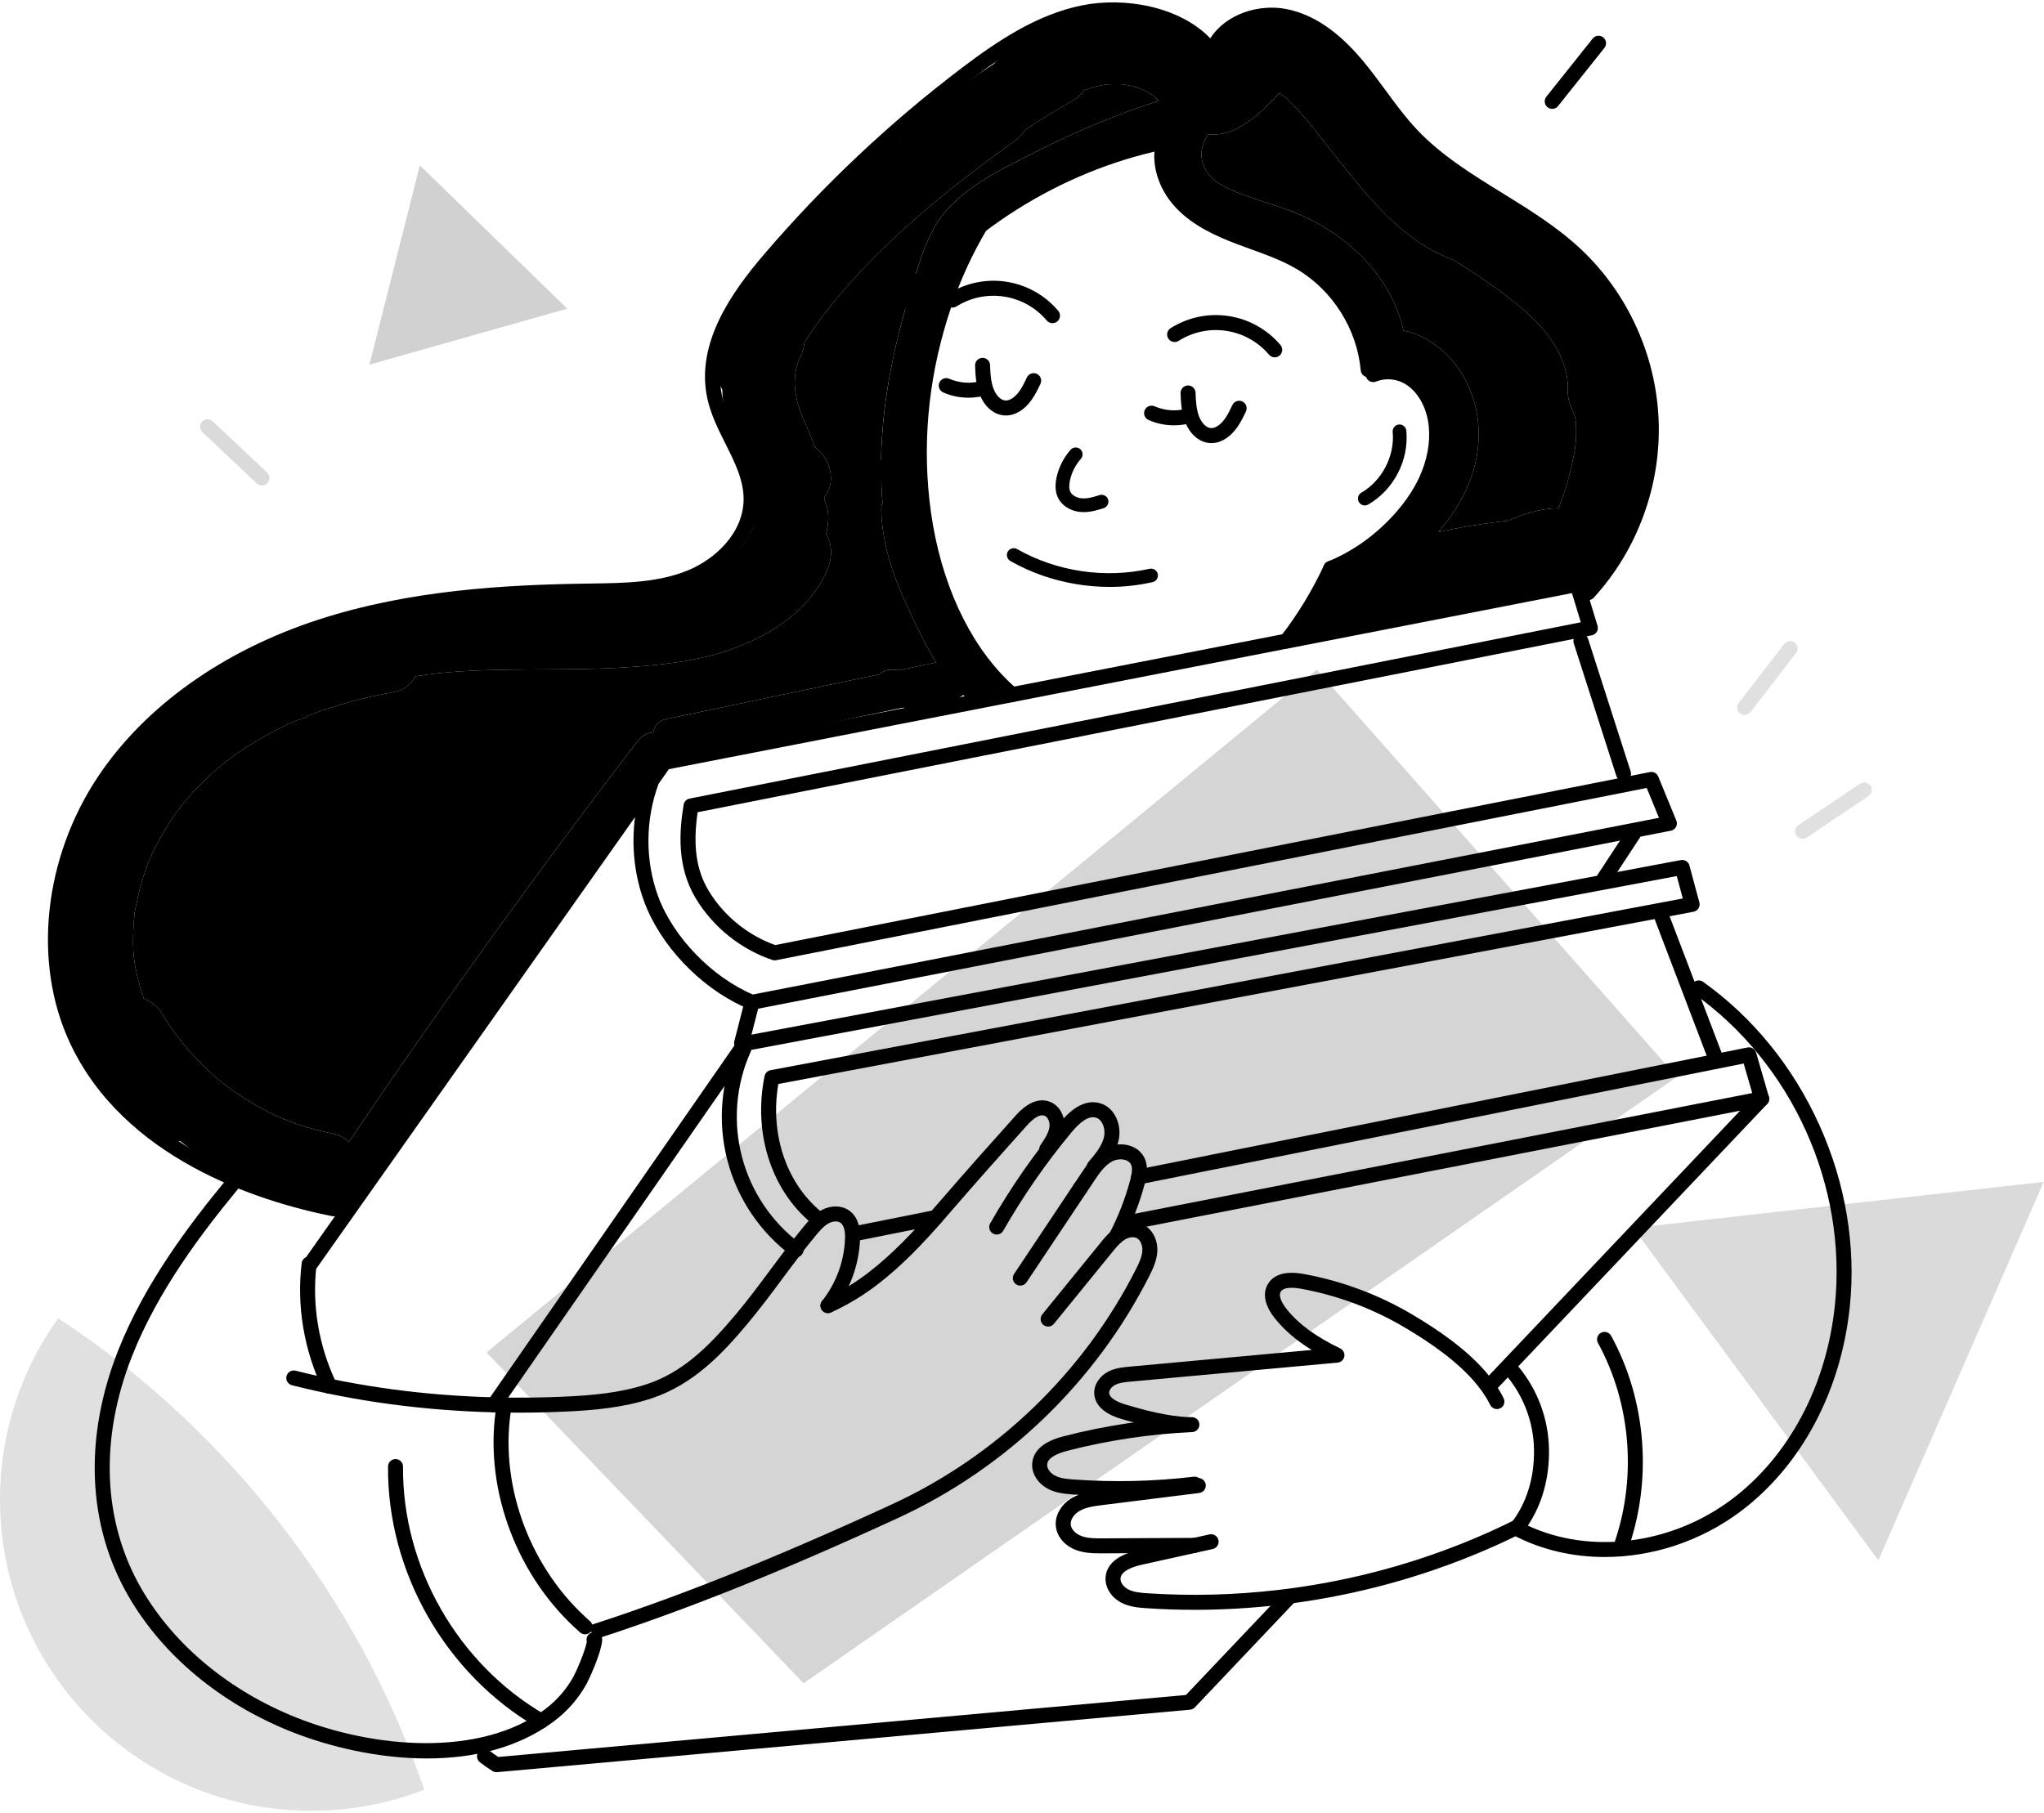 <svg width="452" height="401" viewBox="0 0 452 401" fill="none" xmlns="http://www.w3.org/2000/svg">
<path d="M451.935 261.42L361.156 271.606L415.367 345.13L451.935 261.42Z" fill="#DADADA"/>
<path d="M125.437 68.27L92.843 36.581L81.697 80.653L125.437 68.27Z" fill="#D1D1D1"/>
<path d="M177.7 372.316L107.59 299.143L291.202 148.125L370.823 238.195L177.7 372.316Z" fill="#D5D5D5"/>
<path d="M93.821 395.859C85.861 398.954 77.393 400.537 68.852 400.527C30.831 400.527 9.87263e-05 369.7 9.87263e-05 331.669C-0.024 317.289 4.476 303.265 12.865 291.584C50.337 316.118 79.331 353.475 93.821 395.859Z" fill="#E0E0E0"/>
<path d="M270.768 156.576C270.382 156.576 270.008 156.442 269.711 156.197C269.413 155.952 269.21 155.611 269.136 155.233C269.062 154.854 269.123 154.462 269.307 154.123C269.491 153.784 269.787 153.52 270.144 153.376C270.502 153.231 270.898 153.216 271.266 153.332C271.634 153.448 271.95 153.689 272.159 154.012C272.369 154.336 272.46 154.722 272.415 155.105C272.371 155.488 272.195 155.844 271.917 156.111V156.117C271.608 156.413 271.196 156.578 270.768 156.576Z" fill="black"/>
<path d="M237.975 163.061H237.97C237.53 163.06 237.109 162.885 236.799 162.574C236.488 162.262 236.314 161.841 236.314 161.401C236.315 160.962 236.49 160.54 236.801 160.23C237.112 159.919 237.533 159.745 237.973 159.745C238.412 159.745 238.834 159.919 239.145 160.23C239.456 160.54 239.63 160.962 239.631 161.401C239.631 161.841 239.457 162.262 239.147 162.574C238.836 162.885 238.415 163.06 237.975 163.061Z" fill="black"/>
<path d="M284.483 143.454C284.172 143.454 283.867 143.367 283.604 143.202C283.34 143.037 283.128 142.801 282.993 142.521C282.857 142.241 282.802 141.929 282.836 141.62C282.869 141.311 282.989 141.017 283.181 140.773C286.847 136.11 290.079 130.809 292.79 125.018C292.882 124.821 293.012 124.644 293.173 124.497C293.333 124.351 293.521 124.237 293.726 124.163C293.931 124.089 294.148 124.055 294.365 124.065C294.583 124.075 294.796 124.128 294.993 124.22C295.19 124.312 295.367 124.442 295.514 124.603C295.661 124.764 295.775 124.952 295.849 125.156C295.923 125.361 295.956 125.578 295.946 125.796C295.936 126.013 295.884 126.226 295.792 126.423C292.975 132.439 289.608 137.96 285.787 142.821C285.632 143.019 285.434 143.179 285.208 143.288C284.982 143.398 284.734 143.455 284.483 143.454Z" fill="black"/>
<path d="M223.799 155.293C223.403 155.293 223.02 155.152 222.72 154.894C221.407 153.763 220.16 152.56 218.982 151.289C209.958 141.574 204.007 127.217 202.225 110.862C200.621 96.087 202.323 81.206 207.287 66.632C209.373 60.499 212.09 54.598 215.394 49.026C215.619 48.648 215.986 48.376 216.412 48.269C216.839 48.161 217.291 48.228 217.668 48.453C218.045 48.679 218.318 49.046 218.425 49.472C218.532 49.899 218.466 50.35 218.24 50.728C215.053 56.101 212.432 61.79 210.419 67.705C205.615 81.813 203.965 96.215 205.515 110.505C207.217 126.153 212.864 139.836 221.404 149.033C222.497 150.212 223.655 151.329 224.873 152.379C225.13 152.599 225.313 152.893 225.398 153.221C225.483 153.549 225.465 153.895 225.347 154.212C225.23 154.53 225.017 154.804 224.739 154.997C224.461 155.19 224.131 155.294 223.792 155.293H223.799Z" fill="black"/>
<path d="M294.291 127.379C293.906 127.38 293.533 127.247 293.236 127.002C292.938 126.758 292.735 126.417 292.662 126.039C292.588 125.662 292.648 125.27 292.832 124.932C293.015 124.593 293.311 124.329 293.668 124.185C299.057 122.001 304.104 118.415 308.265 113.815C311.062 110.723 313.137 107.498 314.43 104.232C315.92 100.465 316.399 96.498 315.777 93.062C315.11 89.363 313.151 86.28 310.538 84.815C309.59 84.287 308.537 83.976 307.455 83.905C306.372 83.834 305.287 84.004 304.279 84.403C303.87 84.566 303.414 84.56 303.01 84.386C302.606 84.213 302.288 83.886 302.125 83.478C301.962 83.069 301.968 82.613 302.142 82.209C302.315 81.805 302.642 81.487 303.051 81.324C304.519 80.743 306.099 80.496 307.675 80.6C309.25 80.704 310.784 81.157 312.163 81.925C315.626 83.867 318.198 87.811 319.039 92.472C319.77 96.507 319.226 101.118 317.511 105.452C316.072 109.084 313.787 112.651 310.722 116.039C306.23 121.006 300.763 124.891 294.913 127.258C294.715 127.338 294.504 127.379 294.291 127.379Z" fill="black"/>
<path d="M238.544 112.638C238.709 112.665 238.877 112.684 239.047 112.696C240.804 112.831 242.469 112.339 243.893 111.864C244.015 111.827 244.13 111.765 244.228 111.683C244.327 111.6 244.408 111.499 244.467 111.385C244.526 111.271 244.562 111.146 244.572 111.018C244.582 110.89 244.566 110.761 244.525 110.639C244.485 110.517 244.42 110.405 244.336 110.308C244.251 110.211 244.148 110.133 244.032 110.076C243.917 110.02 243.791 109.988 243.663 109.981C243.535 109.974 243.406 109.993 243.285 110.036C242.037 110.449 240.593 110.882 239.2 110.775C237.874 110.681 236.703 110.005 236.219 109.072C235.848 108.351 235.797 107.354 236.068 106.122C236.474 104.272 237.345 102.556 238.599 101.137C238.683 101.042 238.747 100.932 238.788 100.812C238.829 100.692 238.846 100.565 238.839 100.439C238.831 100.313 238.798 100.189 238.743 100.076C238.687 99.962 238.609 99.86 238.515 99.777C238.42 99.693 238.309 99.629 238.19 99.588C238.07 99.546 237.943 99.529 237.817 99.537C237.691 99.545 237.567 99.578 237.453 99.633C237.34 99.689 237.238 99.766 237.154 99.861C235.683 101.526 234.661 103.538 234.185 105.708C233.816 107.397 233.923 108.827 234.504 109.958C235.224 111.359 236.748 112.361 238.544 112.638Z" fill="black"/>
<path d="M245.035 110.473C244.908 110.092 244.635 109.776 244.275 109.596C243.916 109.416 243.5 109.385 243.118 109.512C241.924 109.91 240.537 110.324 239.24 110.224C238.117 110.141 237.102 109.579 236.715 108.816C236.4 108.213 236.366 107.34 236.61 106.23C236.996 104.473 237.825 102.843 239.019 101.495C239.216 101.271 239.343 100.992 239.383 100.696C239.423 100.399 239.374 100.097 239.243 99.828C239.112 99.559 238.904 99.335 238.646 99.183C238.388 99.032 238.091 98.96 237.792 98.977C237.591 98.987 237.395 99.038 237.214 99.126C237.034 99.214 236.873 99.338 236.742 99.49C235.208 101.224 234.143 103.322 233.648 105.583C233.251 107.399 233.372 108.954 234.013 110.203C234.43 110.999 235.044 111.675 235.798 112.164C236.601 112.696 237.512 113.045 238.466 113.185C238.649 113.214 238.825 113.235 239.013 113.247C239.229 113.263 239.444 113.274 239.654 113.274C241.267 113.274 242.77 112.82 244.074 112.39C244.263 112.328 244.438 112.229 244.589 112.098C244.74 111.968 244.864 111.809 244.953 111.631C245.042 111.453 245.096 111.259 245.11 111.06C245.124 110.861 245.098 110.662 245.035 110.473ZM243.962 111.136C243.939 111.184 243.906 111.228 243.865 111.263C243.825 111.298 243.777 111.324 243.725 111.34C242.355 111.794 240.747 112.274 239.096 112.147C238.941 112.136 238.786 112.114 238.632 112.092C236.996 111.837 235.638 110.943 235 109.7C234.481 108.678 234.393 107.379 234.73 105.822C235.184 103.742 236.163 101.814 237.574 100.22C237.61 100.179 237.654 100.145 237.704 100.121C237.753 100.097 237.807 100.084 237.862 100.081C237.915 100.077 237.969 100.084 238.019 100.101C238.069 100.118 238.116 100.145 238.155 100.181C238.237 100.254 238.287 100.357 238.294 100.466C238.301 100.576 238.265 100.684 238.194 100.767C236.876 102.255 235.961 104.056 235.535 105.998C235.237 107.36 235.308 108.484 235.735 109.324C236.303 110.434 237.652 111.219 239.165 111.324C240.658 111.438 242.17 110.993 243.478 110.561C243.527 110.543 243.58 110.536 243.632 110.54C243.685 110.544 243.736 110.559 243.782 110.584C243.832 110.606 243.876 110.639 243.913 110.68C243.949 110.721 243.976 110.769 243.992 110.821C244.023 110.926 244.01 111.039 243.958 111.136H243.962Z" fill="black"/>
<path d="M238.556 128.738C243.938 129.578 249.429 129.406 254.747 128.228C254.997 128.172 255.214 128.02 255.351 127.804C255.488 127.588 255.533 127.327 255.477 127.077C255.421 126.828 255.269 126.611 255.053 126.474C254.837 126.337 254.576 126.292 254.326 126.347C244.355 128.586 233.534 126.975 224.646 121.929C224.536 121.867 224.415 121.826 224.289 121.811C224.164 121.795 224.036 121.805 223.914 121.838C223.792 121.872 223.678 121.929 223.578 122.007C223.479 122.085 223.395 122.182 223.333 122.292C223.27 122.402 223.23 122.523 223.214 122.649C223.199 122.774 223.208 122.902 223.242 123.024C223.275 123.146 223.333 123.26 223.411 123.36C223.488 123.459 223.585 123.543 223.695 123.605C228.298 126.201 233.333 127.94 238.556 128.738Z" fill="black"/>
<path d="M256.018 126.958C255.974 126.763 255.893 126.579 255.778 126.416C255.663 126.252 255.517 126.113 255.348 126.007C255.18 125.9 254.991 125.828 254.795 125.794C254.598 125.76 254.396 125.765 254.202 125.81C244.357 128.019 233.683 126.428 224.92 121.45C224.747 121.35 224.555 121.285 224.357 121.261C224.158 121.236 223.957 121.252 223.765 121.307C223.573 121.358 223.393 121.447 223.237 121.57C223.081 121.692 222.952 121.846 222.857 122.02C222.758 122.193 222.695 122.383 222.67 122.581C222.645 122.778 222.66 122.979 222.712 123.17C222.765 123.362 222.855 123.542 222.977 123.699C223.099 123.856 223.251 123.987 223.424 124.086C225.733 125.396 228.158 126.491 230.667 127.356C235.397 128.978 240.362 129.81 245.362 129.819C248.56 129.82 251.749 129.466 254.869 128.764C255.261 128.676 255.602 128.437 255.817 128.098C256.033 127.759 256.105 127.349 256.018 126.957V126.958ZM245.375 128.709C243.122 128.709 240.873 128.535 238.646 128.191C233.486 127.41 228.512 125.692 223.97 123.123C223.922 123.097 223.88 123.061 223.846 123.018C223.812 122.975 223.787 122.925 223.772 122.872C223.758 122.819 223.754 122.764 223.762 122.71C223.769 122.655 223.788 122.603 223.816 122.556C223.841 122.509 223.875 122.468 223.917 122.436C223.959 122.403 224.007 122.38 224.059 122.367C224.095 122.356 224.134 122.35 224.172 122.35C224.244 122.349 224.316 122.368 224.377 122.406C233.382 127.513 244.353 129.151 254.447 126.881C254.501 126.869 254.556 126.868 254.61 126.877C254.664 126.887 254.716 126.907 254.762 126.937C254.808 126.965 254.847 127.002 254.879 127.046C254.91 127.089 254.932 127.139 254.944 127.191C254.966 127.297 254.946 127.407 254.89 127.5C254.861 127.546 254.823 127.586 254.778 127.617C254.734 127.649 254.683 127.671 254.63 127.682C251.592 128.366 248.489 128.711 245.375 128.709Z" fill="black"/>
<path d="M301.656 111.228C301.876 111.265 302.102 111.225 302.296 111.114C307.753 107.959 311.027 101.623 310.442 95.345C310.43 95.219 310.394 95.097 310.334 94.985C310.275 94.873 310.195 94.774 310.097 94.693C310 94.612 309.888 94.551 309.767 94.514C309.646 94.477 309.519 94.463 309.393 94.475C309.267 94.487 309.144 94.523 309.032 94.583C308.92 94.642 308.821 94.722 308.74 94.82C308.66 94.917 308.599 95.029 308.561 95.15C308.524 95.271 308.511 95.398 308.523 95.525C309.031 100.979 306.073 106.704 301.332 109.445C301.16 109.544 301.022 109.694 300.939 109.874C300.855 110.055 300.83 110.256 300.865 110.452C300.901 110.647 300.996 110.827 301.137 110.966C301.279 111.105 301.46 111.198 301.656 111.23V111.228Z" fill="black"/>
<path d="M310.991 95.292C310.976 95.091 310.922 94.895 310.83 94.716C310.739 94.537 310.612 94.377 310.458 94.247C310.305 94.118 310.127 94.019 309.934 93.959C309.742 93.899 309.54 93.877 309.34 93.896C309.139 93.915 308.945 93.973 308.767 94.068C308.589 94.163 308.432 94.292 308.305 94.448C308.178 94.604 308.084 94.784 308.027 94.978C307.97 95.171 307.952 95.373 307.975 95.573C308.462 100.822 305.616 106.33 301.052 108.966C300.781 109.122 300.564 109.358 300.433 109.642C300.302 109.925 300.261 110.243 300.318 110.551C300.374 110.858 300.524 111.141 300.748 111.36C300.971 111.578 301.257 111.723 301.566 111.772C301.648 111.788 301.731 111.796 301.814 111.795C302.08 111.794 302.341 111.723 302.571 111.591C308.213 108.33 311.6 101.777 310.991 95.292ZM301.75 110.683C301.665 110.67 301.587 110.632 301.525 110.573C301.464 110.514 301.422 110.437 301.406 110.353C301.39 110.269 301.401 110.182 301.437 110.105C301.472 110.027 301.531 109.963 301.605 109.92C306.533 107.076 309.6 101.131 309.074 95.469C309.065 95.361 309.098 95.253 309.168 95.169C309.237 95.086 309.336 95.033 309.444 95.022C309.553 95.016 309.659 95.052 309.742 95.121C309.825 95.191 309.878 95.289 309.892 95.396C310.459 101.457 307.296 107.583 302.02 110.633C301.938 110.681 301.843 110.699 301.75 110.683Z" fill="black"/>
<path d="M281.889 79.035C281.648 79.035 281.41 78.983 281.192 78.882C280.973 78.781 280.78 78.633 280.624 78.449C278.22 75.616 274.874 73.747 271.201 73.185C267.528 72.623 263.776 73.407 260.634 75.391C260.45 75.508 260.245 75.587 260.031 75.624C259.816 75.661 259.597 75.655 259.384 75.607C259.172 75.559 258.971 75.47 258.793 75.344C258.616 75.219 258.464 75.06 258.348 74.876C258.232 74.692 258.153 74.487 258.116 74.272C258.079 74.058 258.085 73.838 258.132 73.626C258.18 73.413 258.27 73.213 258.395 73.035C258.521 72.857 258.68 72.706 258.864 72.589C262.68 70.178 267.239 69.226 271.702 69.908C276.165 70.591 280.231 72.862 283.152 76.304C283.356 76.545 283.488 76.84 283.53 77.153C283.573 77.467 283.525 77.786 283.392 78.073C283.259 78.36 283.047 78.603 282.781 78.773C282.515 78.944 282.205 79.034 281.889 79.035Z" fill="black"/>
<path d="M232.744 71.483C232.503 71.483 232.264 71.43 232.045 71.329C231.826 71.227 231.632 71.079 231.477 70.895C229.081 68.055 225.739 66.176 222.068 65.604C218.397 65.031 214.642 65.805 211.496 67.782C211.311 67.897 211.105 67.975 210.89 68.011C210.676 68.047 210.456 68.04 210.243 67.992C209.815 67.893 209.443 67.627 209.209 67.254C208.976 66.881 208.901 66.431 208.999 66.002C209.098 65.573 209.363 65.201 209.737 64.968C213.559 62.566 218.121 61.627 222.582 62.322C227.043 63.017 231.102 65.3 234.013 68.751C234.216 68.992 234.346 69.286 234.388 69.599C234.429 69.912 234.381 70.23 234.248 70.516C234.115 70.802 233.903 71.044 233.638 71.214C233.372 71.384 233.063 71.474 232.748 71.475L232.744 71.483Z" fill="black"/>
<path d="M222.454 91.9C222.139 91.9 221.825 91.872 221.515 91.815C219.389 91.424 217.543 89.659 216.583 87.103C215.822 85.082 215.693 82.91 215.626 80.861C215.619 80.643 215.655 80.427 215.731 80.223C215.808 80.019 215.924 79.832 216.073 79.674C216.222 79.515 216.4 79.387 216.599 79.297C216.797 79.207 217.011 79.157 217.228 79.15C217.446 79.143 217.663 79.179 217.866 79.256C218.07 79.333 218.257 79.449 218.416 79.597C218.574 79.746 218.702 79.925 218.792 80.123C218.882 80.321 218.932 80.535 218.939 80.753C219 82.601 219.102 84.385 219.686 85.937C220.219 87.354 221.172 88.382 222.117 88.556C223.622 88.834 225.021 87.089 225.408 86.547C226.062 85.639 226.558 84.594 227.083 83.483C227.177 83.286 227.308 83.109 227.469 82.963C227.631 82.817 227.819 82.705 228.024 82.632C228.229 82.559 228.447 82.527 228.664 82.537C228.882 82.549 229.095 82.602 229.291 82.695C229.488 82.789 229.664 82.92 229.81 83.081C229.956 83.243 230.069 83.431 230.142 83.636C230.215 83.841 230.247 84.059 230.236 84.276C230.225 84.494 230.172 84.707 230.078 84.903C229.511 86.096 228.928 87.33 228.097 88.483C226.508 90.694 224.491 91.9 222.454 91.9Z" fill="black"/>
<path d="M214.172 87.968C212.234 87.972 210.317 87.571 208.543 86.792C208.152 86.607 207.848 86.276 207.698 85.87C207.547 85.465 207.561 85.016 207.736 84.62C207.912 84.225 208.235 83.913 208.637 83.753C209.039 83.593 209.488 83.596 209.888 83.762C212.222 84.784 214.846 84.935 217.282 84.187C217.702 84.056 218.156 84.098 218.545 84.302C218.934 84.506 219.227 84.857 219.357 85.276C219.488 85.696 219.447 86.15 219.243 86.539C219.038 86.929 218.688 87.221 218.268 87.352C216.942 87.762 215.561 87.97 214.172 87.968Z" fill="black"/>
<path d="M267.895 98.009C267.581 98.009 267.267 97.98 266.958 97.923C264.831 97.531 262.985 95.766 262.025 93.211C261.264 91.188 261.134 89.012 261.067 86.969C261.06 86.752 261.095 86.535 261.172 86.331C261.248 86.127 261.364 85.94 261.512 85.781C261.661 85.622 261.839 85.494 262.038 85.404C262.236 85.314 262.45 85.263 262.667 85.256C262.885 85.249 263.101 85.284 263.305 85.36C263.509 85.437 263.696 85.552 263.855 85.701C264.014 85.85 264.142 86.028 264.232 86.226C264.323 86.424 264.373 86.638 264.38 86.856C264.438 88.629 264.545 90.487 265.127 92.041C265.661 93.458 266.614 94.486 267.558 94.66C269.065 94.935 270.462 93.192 270.85 92.651C271.502 91.743 271.999 90.698 272.525 89.586C272.713 89.189 273.051 88.883 273.465 88.735C273.879 88.588 274.335 88.61 274.732 88.799C275.129 88.987 275.435 89.325 275.583 89.739C275.731 90.153 275.708 90.609 275.52 91.006C274.952 92.2 274.368 93.436 273.538 94.586C271.949 96.802 269.932 98.009 267.895 98.009Z" fill="black"/>
<path d="M259.614 94.076C257.676 94.079 255.759 93.679 253.985 92.899C253.786 92.811 253.606 92.684 253.456 92.526C253.306 92.369 253.189 92.183 253.111 91.98C253.032 91.777 252.995 91.561 253.001 91.343C253.006 91.125 253.054 90.911 253.143 90.712C253.231 90.513 253.357 90.334 253.515 90.184C253.673 90.034 253.859 89.916 254.062 89.838C254.265 89.76 254.481 89.722 254.699 89.728C254.916 89.733 255.131 89.782 255.33 89.87C257.664 90.891 260.287 91.042 262.724 90.296C263.143 90.165 263.598 90.206 263.987 90.41C264.376 90.614 264.669 90.964 264.8 91.384C264.931 91.804 264.889 92.258 264.685 92.647C264.481 93.037 264.131 93.329 263.711 93.46C262.384 93.871 261.003 94.078 259.614 94.076Z" fill="black"/>
<path d="M302.554 83.43C302.141 83.43 301.742 83.275 301.437 82.996C301.132 82.716 300.942 82.333 300.905 81.921C300.093 72.805 294.699 64.236 286.832 59.562C283.642 57.665 280.17 56.407 276.494 55.075C275.447 54.696 274.401 54.316 273.362 53.922C268.888 52.219 263.807 49.949 260.039 45.956C255.877 41.545 254.239 35.524 255.866 30.617C256.011 30.208 256.311 29.873 256.7 29.682C257.09 29.492 257.538 29.462 257.95 29.598C258.361 29.735 258.703 30.027 258.902 30.412C259.101 30.797 259.141 31.245 259.013 31.66C257.765 35.427 259.114 40.145 262.45 43.681C265.757 47.185 270.417 49.257 274.539 50.823C275.561 51.212 276.592 51.585 277.623 51.958C281.282 53.284 285.066 54.656 288.525 56.714C297.29 61.927 303.299 71.474 304.206 81.63C304.244 82.068 304.108 82.504 303.826 82.841C303.544 83.178 303.14 83.389 302.702 83.428C302.653 83.43 302.604 83.43 302.554 83.43Z" fill="black"/>
<path d="M202.7 111.495C202.487 111.495 202.276 111.454 202.079 111.373C193.046 107.718 186.861 98.003 187.369 88.273C187.805 79.935 192.703 72.633 196.349 67.868C211.031 48.678 233.008 34.817 256.654 29.84C257.085 29.75 257.533 29.834 257.901 30.074C258.269 30.315 258.526 30.691 258.617 31.122C258.707 31.552 258.623 32 258.382 32.368C258.142 32.736 257.766 32.994 257.335 33.084C234.456 37.9 213.186 51.312 198.98 69.882C195.601 74.299 191.064 81.026 190.677 88.446C190.239 96.809 195.558 105.159 203.32 108.3C203.676 108.445 203.971 108.709 204.155 109.047C204.338 109.385 204.398 109.777 204.324 110.154C204.251 110.532 204.048 110.872 203.752 111.117C203.455 111.361 203.082 111.495 202.698 111.495H202.7Z" fill="black"/>
<path d="M73.734 269.028C73.623 269.028 73.513 269.017 73.404 268.995C56.873 265.671 27.357 256.259 15.415 230.574C7.177 212.851 9.66 189.735 21.741 171.68C32.123 156.166 49.434 143.863 70.475 137.037C90.645 130.492 111.787 129.344 129.807 129.084L130.798 129.069C137.994 128.97 145.439 128.868 151.996 126.212C158.166 123.716 164.406 117.866 164.438 110.437C164.457 106.186 162.497 102.281 160.423 98.147C158.812 94.934 157.144 91.611 156.383 87.987C153.836 75.87 161.784 64.645 168.995 56.22C182.034 40.983 196.667 27.185 212.642 15.061C220.587 9.046 229.304 3.195 239.293 1.183C248.527 -0.678 260.72 1.321 267.646 8.476C271.156 2.976 278.541 0.824 284.497 2.007C290.384 3.176 295.885 6.887 301.316 13.364C303.113 15.507 304.783 17.78 306.4 19.98C308.587 22.956 310.849 26.033 313.388 28.719C318.73 34.371 325.564 38.593 332.174 42.671C338.13 46.346 344.285 50.147 349.521 55.049C359.95 64.816 366.242 78.656 366.784 93.021C367.325 107.386 362.093 121.667 352.43 132.208C352.133 132.532 351.719 132.725 351.28 132.744C350.841 132.764 350.413 132.608 350.088 132.311C349.764 132.014 349.572 131.6 349.552 131.161C349.533 130.722 349.689 130.293 349.986 129.969C359.066 120.066 363.98 106.644 363.471 93.144C362.961 79.645 357.051 66.643 347.255 57.468C342.261 52.794 336.245 49.081 330.433 45.491C323.642 41.299 316.619 36.963 310.978 30.996C308.298 28.158 305.975 25 303.728 21.942C302.139 19.786 300.505 17.556 298.776 15.495C293.92 9.706 288.902 6.259 283.852 5.258C278.571 4.21 271.604 6.507 269.558 12.035C269.454 12.316 269.277 12.563 269.044 12.751C268.811 12.938 268.532 13.059 268.235 13.101C267.939 13.143 267.637 13.104 267.362 12.988C267.086 12.872 266.847 12.684 266.67 12.443C261.094 4.867 248.737 2.662 239.948 4.433C230.612 6.314 222.27 11.924 214.646 17.703C198.86 29.683 184.402 43.316 171.518 58.372C164.802 66.219 157.382 76.599 159.631 87.303C160.304 90.506 161.803 93.494 163.391 96.657C165.548 100.958 167.779 105.404 167.757 110.448C167.718 119.414 160.44 126.373 153.246 129.288C146.108 132.178 138.351 132.284 130.848 132.388L129.858 132.401C112.081 132.657 91.248 133.781 71.5 140.189C51.16 146.788 34.468 158.626 24.498 173.523C13.046 190.637 10.662 212.481 18.424 229.175C29.75 253.537 58.147 262.543 74.06 265.746C74.464 265.826 74.823 266.053 75.068 266.384C75.314 266.715 75.427 267.124 75.386 267.534C75.346 267.944 75.154 268.323 74.849 268.599C74.544 268.876 74.147 269.028 73.736 269.028H73.734Z" fill="black"/>
<path d="M239.586 161.78C239.58 161.819 239.569 161.857 239.553 161.893C239.476 162.15 239.335 162.384 239.145 162.574C239.106 162.613 239.066 162.646 239.031 162.678C239.007 162.701 238.981 162.721 238.954 162.74L238.855 162.806C238.778 162.855 238.697 162.898 238.612 162.933C238.566 162.954 238.518 162.971 238.468 162.983L238.413 163L270.925 156.569C270.873 156.574 270.822 156.576 270.77 156.575C270.439 156.574 270.116 156.475 269.842 156.289C269.568 156.104 269.356 155.84 269.233 155.533C269.11 155.226 269.081 154.889 269.152 154.565C269.222 154.242 269.387 153.947 269.626 153.718C269.67 153.679 269.715 153.641 269.759 153.604C269.803 153.568 269.815 153.56 269.847 153.538C269.883 153.512 269.921 153.49 269.961 153.472C270.036 153.426 270.116 153.388 270.199 153.358L270.292 153.324C270.348 153.308 270.406 153.291 270.464 153.28L237.698 159.76C237.731 159.754 237.764 159.75 237.798 159.749C237.854 159.74 237.912 159.737 237.969 159.739C238.187 159.738 238.403 159.781 238.604 159.864C238.806 159.947 238.989 160.069 239.144 160.223C239.298 160.377 239.421 160.56 239.504 160.761C239.588 160.962 239.631 161.178 239.632 161.396C239.632 161.452 239.626 161.509 239.62 161.567C239.615 161.639 239.603 161.71 239.586 161.78ZM370.696 181.502L366.701 171.768C366.557 171.412 366.294 171.118 365.956 170.936C365.618 170.755 365.227 170.697 364.851 170.773L360.607 171.613L357.735 172.18L171.431 209.039C165.376 206.896 160.028 202.537 156.714 197.029C153.969 192.472 153.196 187.08 154.266 179.655L238.273 163.031L238.334 163.014L238.406 162.998L270.918 156.568H270.962L270.979 156.562L271.166 156.524L271.222 156.512L348.007 141.32L350.869 140.752L352.004 140.525C352.231 140.48 352.446 140.388 352.636 140.255C352.825 140.122 352.984 139.951 353.103 139.753C353.223 139.555 353.299 139.334 353.328 139.104C353.356 138.875 353.337 138.641 353.27 138.42L351.536 132.713L350.64 129.763L350.527 129.37L350.344 128.78C350.226 128.387 349.966 128.053 349.615 127.841C349.263 127.63 348.846 127.557 348.444 127.636L288.354 139.359L287.884 139.453L283.558 140.293L224.296 151.856L220.318 152.628L220.295 152.634L213.308 153.996L212.296 154.19L200.109 156.574L190.552 158.435L146.629 167.004C146.209 167.082 145.835 167.322 145.59 167.672L142.828 171.589L76.025 266.252L75.385 267.16L74.611 268.253L74.102 268.971L67.689 278.064L67.296 278.617C67.202 278.749 67.13 278.894 67.082 279.048C66.959 279.415 66.969 279.812 67.108 280.172C67.248 280.533 67.51 280.832 67.847 281.02C68.185 281.207 68.578 281.271 68.957 281.199C69.337 281.128 69.68 280.926 69.926 280.628C69.954 280.596 69.98 280.563 70.004 280.528L140.43 180.729C139.602 187.027 140.27 193.523 142.447 199.418C146.005 209.065 154.704 218.24 164.351 222.642C164.793 222.847 165.236 223.041 165.683 223.222C165.98 223.345 166.307 223.376 166.621 223.311L167.65 223.112L358.228 185.938L362.736 185.06L369.483 183.744C369.724 183.698 369.951 183.599 370.149 183.454C370.347 183.308 370.51 183.121 370.625 182.904C370.741 182.691 370.807 182.454 370.82 182.211C370.832 181.968 370.79 181.726 370.696 181.502ZM166.482 219.976C157.421 216.118 148.858 207.265 145.544 198.282C142.638 190.393 142.676 181.311 145.649 173.339L147.918 170.129L224.151 155.262L284.805 143.429H284.844H284.859L347.613 131.186L349.574 137.645L270.468 153.3L237.702 159.781H237.681L237.586 159.804H237.559L152.487 176.637C152.154 176.702 151.85 176.867 151.615 177.111C151.38 177.355 151.225 177.665 151.172 177.999C150.2 183.95 149.631 191.689 153.879 198.749C157.669 205.042 163.834 209.992 170.79 212.329C171.064 212.422 171.357 212.441 171.64 212.384L364.148 174.287L366.861 180.894L166.482 219.976ZM239.586 161.78C239.58 161.819 239.569 161.857 239.553 161.893C239.476 162.15 239.335 162.384 239.145 162.574C239.106 162.613 239.066 162.646 239.031 162.678C239.007 162.701 238.981 162.721 238.954 162.74C238.924 162.766 238.891 162.788 238.855 162.806C238.778 162.855 238.697 162.898 238.612 162.933C238.566 162.954 238.518 162.971 238.468 162.983L238.413 163L270.925 156.569C270.873 156.574 270.822 156.576 270.77 156.575C270.439 156.574 270.116 156.475 269.842 156.289C269.568 156.104 269.356 155.84 269.233 155.533C269.11 155.226 269.081 154.889 269.152 154.565C269.222 154.242 269.387 153.947 269.626 153.718C269.67 153.679 269.715 153.641 269.759 153.604C269.803 153.568 269.815 153.56 269.847 153.538C269.883 153.512 269.921 153.49 269.961 153.472C270.036 153.426 270.116 153.388 270.199 153.358L270.292 153.324C270.348 153.308 270.406 153.291 270.464 153.28L237.698 159.76C237.731 159.754 237.764 159.75 237.798 159.749C237.854 159.74 237.912 159.737 237.969 159.739C238.187 159.738 238.403 159.781 238.604 159.864C238.806 159.947 238.989 160.069 239.144 160.223C239.298 160.377 239.421 160.56 239.504 160.761C239.588 160.962 239.631 161.178 239.632 161.396C239.632 161.452 239.626 161.509 239.62 161.567C239.615 161.639 239.603 161.71 239.586 161.78Z" fill="black"/>
<path d="M72.891 308.273C72.579 308.274 72.274 308.186 72.01 308.021C71.746 307.855 71.534 307.619 71.398 307.338C67.225 298.713 65.561 288.784 66.714 279.382C66.768 278.946 66.993 278.548 67.339 278.278C67.686 278.007 68.125 277.885 68.562 277.939C68.998 277.992 69.396 278.217 69.666 278.563C69.937 278.91 70.059 279.35 70.005 279.786C68.93 288.563 70.484 297.832 74.383 305.89C74.506 306.143 74.563 306.423 74.548 306.704C74.533 306.984 74.447 307.257 74.297 307.495C74.148 307.733 73.941 307.93 73.695 308.066C73.449 308.202 73.173 308.274 72.892 308.273H72.891Z" fill="black"/>
<path d="M109.246 312.389C108.943 312.389 108.646 312.306 108.387 312.149C108.128 311.993 107.917 311.768 107.777 311.5C107.636 311.232 107.572 310.93 107.591 310.628C107.61 310.326 107.711 310.035 107.884 309.786L163.372 229.857C163.621 229.501 164 229.256 164.427 229.176L371.685 190.239C372.095 190.162 372.52 190.243 372.873 190.465C373.226 190.687 373.483 191.034 373.591 191.437L375.789 199.608C375.849 199.829 375.862 200.059 375.828 200.285C375.795 200.511 375.714 200.727 375.593 200.92C375.472 201.114 375.312 201.28 375.123 201.408C374.934 201.537 374.721 201.625 374.497 201.667L172.12 239.763C170.166 251.082 174.071 262.28 182.235 268.534C182.584 268.801 182.812 269.196 182.87 269.632C182.928 270.068 182.81 270.509 182.543 270.858C182.276 271.207 181.881 271.435 181.445 271.493C181.009 271.551 180.568 271.433 180.219 271.166C170.792 263.944 166.42 250.93 169.078 238.01C169.145 237.687 169.305 237.392 169.54 237.162C169.774 236.931 170.072 236.776 170.395 236.715L372.126 198.733L370.792 193.778L165.71 232.305L110.609 311.676C110.456 311.896 110.253 312.076 110.015 312.2C109.778 312.324 109.514 312.389 109.246 312.389Z" fill="black"/>
<path d="M176.042 278.101C175.684 278.101 175.337 277.985 175.051 277.77C168.049 272.543 163.038 265.085 160.845 256.627C158.652 248.168 159.408 239.215 162.989 231.244C163.169 230.843 163.502 230.531 163.913 230.375C164.324 230.219 164.78 230.233 165.181 230.414C165.582 230.594 165.895 230.927 166.051 231.338C166.207 231.749 166.193 232.205 166.012 232.606C162.741 239.89 162.051 248.07 164.054 255.799C166.058 263.528 170.636 270.342 177.034 275.119C177.312 275.328 177.519 275.619 177.623 275.951C177.727 276.283 177.724 276.64 177.614 276.97C177.504 277.3 177.293 277.588 177.011 277.791C176.729 277.995 176.39 278.105 176.042 278.105V278.101Z" fill="black"/>
<path d="M250.196 271.946C249.785 271.945 249.388 271.792 249.083 271.515C248.779 271.238 248.588 270.857 248.549 270.447C248.509 270.038 248.624 269.628 248.87 269.298C249.116 268.968 249.477 268.741 249.881 268.663L387.482 241.772L385.588 235.24L252.118 261.946C251.687 262.032 251.239 261.944 250.873 261.7C250.508 261.456 250.254 261.077 250.167 260.646C250.081 260.215 250.17 259.767 250.414 259.401C250.657 259.036 251.036 258.782 251.468 258.695L386.426 231.691C386.833 231.609 387.256 231.683 387.611 231.899C387.966 232.114 388.227 232.456 388.343 232.855L391.165 242.589C391.23 242.81 391.247 243.042 391.217 243.27C391.187 243.498 391.109 243.718 390.989 243.914C390.869 244.111 390.71 244.28 390.521 244.412C390.332 244.543 390.118 244.634 389.892 244.678L250.516 271.915C250.411 271.935 250.304 271.946 250.196 271.946Z" fill="black"/>
<path d="M238.831 264.569H238.825C238.386 264.568 237.964 264.393 237.654 264.081C237.344 263.77 237.17 263.349 237.17 262.909C237.17 262.47 237.345 262.048 237.656 261.737C237.967 261.427 238.389 261.252 238.828 261.252C239.268 261.252 239.689 261.427 240 261.737C240.311 262.048 240.486 262.47 240.486 262.909C240.487 263.349 240.312 263.77 240.002 264.081C239.692 264.393 239.27 264.568 238.831 264.569Z" fill="black"/>
<path d="M188.992 274.54C188.58 274.54 188.183 274.387 187.878 274.111C187.574 273.835 187.382 273.455 187.342 273.046C187.302 272.636 187.415 272.226 187.66 271.896C187.905 271.566 188.265 271.338 188.668 271.258L206.504 267.692C206.749 267.628 207.005 267.62 207.254 267.67C207.502 267.721 207.735 267.827 207.936 267.982C208.137 268.136 208.3 268.335 208.412 268.562C208.524 268.789 208.583 269.039 208.583 269.292V269.298C208.583 269.681 208.45 270.052 208.207 270.349C207.964 270.645 207.626 270.848 207.251 270.923L189.318 274.508C189.211 274.53 189.101 274.54 188.992 274.54Z" fill="black"/>
<path d="M282.715 353.337C284.461 353.138 286.2 352.911 287.936 352.645L264.225 377.65C263.947 377.942 263.572 378.124 263.17 378.164L109.933 391.981C109.883 391.983 109.833 391.983 109.784 391.981C109.478 391.981 109.178 391.897 108.916 391.738C107.961 391.146 107.039 390.501 106.154 389.808C105.976 389.677 105.827 389.511 105.714 389.321C105.601 389.131 105.528 388.92 105.498 388.701C105.468 388.482 105.482 388.26 105.539 388.046C105.596 387.833 105.696 387.633 105.831 387.458C105.967 387.284 106.136 387.138 106.328 387.03C106.521 386.922 106.733 386.853 106.953 386.828C107.172 386.803 107.395 386.822 107.607 386.884C107.819 386.946 108.016 387.05 108.188 387.19C108.861 387.714 109.529 388.195 110.192 388.62L262.255 374.909L282.715 353.337Z" fill="black"/>
<path d="M391.234 243.051C391.234 243.125 391.229 243.198 391.218 243.271C391.209 243.348 391.194 243.424 391.174 243.498C391.153 243.572 391.127 243.644 391.097 243.714C391.067 243.784 391.031 243.853 390.991 243.918C390.933 244.018 390.862 244.111 390.781 244.194L365.606 270.745L330.041 308.24C329.454 307.278 328.805 306.355 328.096 305.478L384.805 245.666L388.368 241.909C388.518 241.751 388.697 241.623 388.895 241.534C389.094 241.445 389.308 241.395 389.526 241.389C389.743 241.383 389.96 241.42 390.164 241.498C390.367 241.575 390.553 241.693 390.711 241.842C390.917 242.034 391.069 242.276 391.152 242.545C391.16 242.558 391.163 242.573 391.164 242.588C391.185 242.659 391.202 242.731 391.214 242.804V242.821C391.226 242.897 391.233 242.974 391.234 243.051Z" fill="black"/>
<path d="M183.078 290.463C182.699 290.462 182.331 290.332 182.036 290.094C181.741 289.856 181.537 289.523 181.457 289.153C181.377 288.782 181.427 288.395 181.598 288.057C181.769 287.718 182.051 287.448 182.397 287.293C185.841 285.723 189.091 283.759 192.083 281.441C197.376 277.379 201.927 272.475 205.682 268.203C206.423 267.357 207.157 266.5 207.899 265.65C213.46 259.207 219.144 252.825 224.469 246.894C225.444 245.807 228.416 242.5 231.899 243.603C234.554 244.443 235.665 247.365 235.363 249.689C235.08 251.863 233.834 253.681 232.832 255.137C232.583 255.5 232.201 255.749 231.769 255.829C231.337 255.91 230.89 255.816 230.528 255.567C230.165 255.319 229.916 254.937 229.836 254.504C229.755 254.072 229.849 253.626 230.098 253.263C230.941 252.034 231.895 250.641 232.076 249.257C232.204 248.271 231.762 247.031 230.899 246.76C229.924 246.453 228.629 247.214 226.937 249.104C221.628 255.025 215.951 261.391 210.413 267.813C209.669 268.674 208.923 269.531 208.177 270.386C204.318 274.776 199.624 279.831 194.104 284.067C190.908 286.541 187.437 288.635 183.759 290.309C183.545 290.408 183.313 290.46 183.078 290.463Z" fill="black"/>
<path d="M220.407 273.065C220.116 273.065 219.831 272.988 219.58 272.843C219.328 272.698 219.119 272.489 218.974 272.238C218.828 271.987 218.751 271.702 218.75 271.412C218.749 271.121 218.825 270.836 218.969 270.584C223.469 262.716 228.647 255.255 234.441 248.285C235.576 246.924 239.011 242.799 243.241 244.016C246.645 244.996 248.055 248.961 247.401 252.074C246.787 254.994 244.811 257.309 243.225 259.171C242.939 259.505 242.532 259.712 242.093 259.747C241.654 259.781 241.22 259.639 240.886 259.354C240.551 259.068 240.344 258.66 240.31 258.222C240.276 257.783 240.417 257.349 240.703 257.014C242.116 255.358 243.717 253.481 244.158 251.387C244.498 249.755 243.832 247.634 242.325 247.2C240.894 246.791 239.1 247.867 236.99 250.404C231.319 257.226 226.252 264.528 221.847 272.228C221.702 272.482 221.492 272.694 221.239 272.841C220.986 272.987 220.699 273.065 220.407 273.065Z" fill="black"/>
<path d="M225.627 284.363C225.327 284.363 225.032 284.281 224.775 284.127C224.518 283.973 224.307 283.752 224.166 283.487C224.025 283.222 223.958 282.924 223.973 282.625C223.987 282.325 224.083 282.035 224.25 281.786C227.447 276.996 230.642 272.206 233.833 267.414L237.447 261.992C237.47 261.958 237.494 261.925 237.519 261.894L239.126 259.479C240.413 257.55 242.011 255.151 244.56 253.864C247.347 252.462 251.397 252.961 252.985 255.938C253.666 257.208 253.804 258.749 253.423 260.646C253.348 261.023 253.251 261.429 253.129 261.888C251.977 266.18 250.361 270.334 248.311 274.277C248.147 274.614 247.875 274.886 247.537 275.049C247.199 275.211 246.816 275.254 246.45 275.17C246.085 275.087 245.759 274.882 245.525 274.589C245.291 274.296 245.163 273.932 245.162 273.557C245.163 273.288 245.227 273.023 245.351 272.785C247.3 269.044 248.834 265.102 249.927 261.029C250.031 260.641 250.111 260.302 250.172 259.996C250.399 258.861 250.364 258.066 250.059 257.499C249.423 256.304 247.381 256.156 246.051 256.825C244.285 257.717 243.009 259.629 241.885 261.318L240.213 263.83C240.189 263.865 240.165 263.898 240.139 263.931L236.591 269.254C233.398 274.045 230.203 278.836 227.007 283.627C226.855 283.854 226.65 284.04 226.409 284.168C226.168 284.297 225.899 284.364 225.627 284.363Z" fill="black"/>
<path d="M255.929 276.723C255.83 278.766 254.985 280.59 254.129 282.284C242.223 305.747 222.517 324.731 198.63 335.74C173.013 347.544 151.529 356.175 131.524 362.622C131.568 362.02 131.491 361.573 131.231 361.373C130.602 360.876 129.982 360.363 129.381 359.838C149.59 353.391 171.267 344.712 197.238 332.741C220.453 322.039 239.606 303.593 251.169 280.793C251.898 279.363 252.55 277.955 252.616 276.578C252.666 275.533 252.229 274.246 251.312 273.821C250.622 273.501 249.594 273.655 248.688 274.219C248.445 274.374 248.212 274.546 247.992 274.733C247.964 274.761 247.937 274.788 247.91 274.81C247.247 275.39 246.644 276.113 245.98 276.932L233.062 292.81C232.925 292.979 232.756 293.119 232.565 293.223C232.373 293.326 232.163 293.391 231.947 293.414C231.73 293.436 231.512 293.416 231.303 293.354C231.094 293.292 230.9 293.19 230.731 293.053C230.562 292.915 230.422 292.746 230.318 292.555C230.214 292.364 230.149 292.154 230.127 291.937C230.104 291.721 230.124 291.502 230.186 291.293C230.248 291.085 230.351 290.89 230.488 290.721L243.405 274.839C244.037 274.026 244.728 273.26 245.471 272.546C245.526 272.491 245.584 272.441 245.636 272.392C245.665 272.358 245.698 272.331 245.725 272.303C246.104 271.972 246.509 271.671 246.935 271.402C247.447 271.08 247.999 270.824 248.576 270.639C249.093 270.476 249.629 270.378 250.171 270.348C251.04 270.292 251.909 270.451 252.702 270.811C253.002 270.95 253.286 271.123 253.548 271.325C255.094 272.463 256.028 274.513 255.929 276.723Z" fill="black"/>
<path d="M114.816 312.461C112.933 312.461 111.063 312.437 109.205 312.389C93.706 311.998 78.684 309.981 64.556 306.394C64.345 306.34 64.147 306.246 63.972 306.115C63.798 305.985 63.651 305.822 63.54 305.635C63.315 305.257 63.249 304.805 63.358 304.379C63.466 303.953 63.739 303.587 64.117 303.363C64.495 303.138 64.946 303.072 65.372 303.181C79.261 306.708 94.037 308.691 109.295 309.074C114.447 309.21 119.736 309.154 125.004 308.91C130.905 308.634 137.173 308.109 143.087 306.142C150.772 303.589 156.487 298.138 162.704 290.738C165.375 287.56 167.91 284.148 170.363 280.849C171.725 279.021 173.13 277.13 174.55 275.288C175.752 273.729 176.87 272.337 177.966 271.022C179.017 269.759 180.178 268.451 181.765 267.617C183.781 266.558 186.129 266.606 187.749 267.736C189.489 268.94 190.31 271.117 190.179 274.205C189.941 279.896 187.912 285.365 184.381 289.834C184.104 290.166 183.708 290.376 183.277 290.42C182.847 290.464 182.416 290.339 182.077 290.07C181.738 289.801 181.518 289.41 181.463 288.981C181.409 288.552 181.524 288.118 181.784 287.773C184.878 283.855 186.656 279.06 186.863 274.071C186.918 272.779 186.786 271.107 185.853 270.461C185.148 269.969 184.064 270.155 183.302 270.555C182.254 271.105 181.382 272.094 180.507 273.146C179.436 274.428 178.351 275.79 177.169 277.315C175.768 279.131 174.37 281.011 173.019 282.828C170.538 286.164 167.972 289.613 165.239 292.87C159.934 299.182 153.492 306.177 144.129 309.288C137.834 311.381 131.289 311.935 125.155 312.221C121.701 312.381 118.242 312.461 114.816 312.461Z" fill="black"/>
<path d="M359.013 172.798C358.662 172.797 358.321 172.686 358.037 172.479C357.754 172.272 357.544 171.98 357.437 171.646L348.017 142.304C347.882 141.885 347.92 141.43 348.121 141.039C348.322 140.648 348.67 140.353 349.088 140.219C349.507 140.084 349.962 140.122 350.353 140.323C350.744 140.524 351.039 140.872 351.173 141.29L360.593 170.633C360.66 170.841 360.685 171.059 360.667 171.276C360.649 171.493 360.589 171.704 360.49 171.898C360.39 172.091 360.253 172.264 360.087 172.404C359.921 172.545 359.729 172.652 359.522 172.718C359.357 172.771 359.186 172.797 359.013 172.798Z" fill="black"/>
<path d="M379.111 234.974C378.775 234.974 378.447 234.871 378.171 234.681C377.894 234.49 377.682 234.221 377.562 233.907L365.838 203.137C365.755 202.933 365.714 202.714 365.717 202.493C365.72 202.272 365.767 202.055 365.855 201.852C365.943 201.65 366.071 201.468 366.23 201.315C366.39 201.163 366.579 201.044 366.785 200.966C366.991 200.887 367.211 200.851 367.431 200.858C367.652 200.865 367.868 200.917 368.069 201.009C368.269 201.101 368.449 201.233 368.598 201.396C368.747 201.558 368.862 201.749 368.936 201.957L380.66 232.726C380.738 232.93 380.774 233.146 380.768 233.364C380.762 233.581 380.713 233.796 380.624 233.994C380.535 234.193 380.407 234.372 380.249 234.521C380.091 234.671 379.905 234.787 379.701 234.865C379.513 234.937 379.313 234.974 379.111 234.974Z" fill="black"/>
<path d="M354.871 344.391C347.744 344.391 340.754 342.792 334.591 339.521C334.377 339.407 334.19 339.247 334.044 339.054C333.898 338.86 333.797 338.636 333.747 338.398C333.697 338.161 333.699 337.915 333.755 337.679C333.81 337.443 333.917 337.221 334.067 337.031C337.531 332.64 339.314 326.976 339.223 320.654C339.131 314.673 336.99 308.905 333.159 304.311C332.877 303.974 332.741 303.538 332.78 303.101C332.819 302.663 333.031 302.258 333.368 301.977C333.705 301.695 334.141 301.558 334.578 301.597C335.016 301.637 335.421 301.848 335.703 302.185C340.021 307.362 342.433 313.864 342.537 320.604C342.628 326.943 341.016 332.72 337.86 337.444C351.706 343.883 369.547 341.668 382.873 331.688C395.563 322.185 403.904 306.522 405.756 288.717C408.506 262.287 396.296 235.252 374.65 219.841C374.302 219.582 374.07 219.197 374.002 218.769C373.935 218.341 374.038 217.903 374.289 217.55C374.541 217.197 374.92 216.956 375.347 216.88C375.774 216.803 376.214 216.896 376.572 217.14C387.597 224.989 396.496 235.941 402.309 248.805C408.123 261.67 410.454 275.59 409.053 289.054C407.106 307.781 398.287 324.281 384.861 334.339C376.016 340.967 365.298 344.391 354.871 344.391Z" fill="black"/>
<path d="M94.397 388.949C83.664 388.949 72.841 386.396 64.303 382.985C48.754 376.772 36.027 366.179 28.46 353.153C19.305 337.402 18.483 318.051 26.147 298.664C32.024 283.81 41.895 270.825 49.838 261.173C50.079 260.879 50.292 260.616 50.508 260.359C50.789 260.021 51.193 259.809 51.631 259.769C52.068 259.73 52.504 259.865 52.842 260.146C53.179 260.428 53.392 260.832 53.432 261.269C53.471 261.707 53.336 262.143 53.055 262.48C52.847 262.729 52.64 262.983 52.433 263.237C44.608 272.744 34.936 285.458 29.23 299.883C21.947 318.305 22.697 336.632 31.323 351.487C38.519 363.876 50.668 373.968 65.53 379.907C82.545 386.704 106.132 388.786 120.47 378.11C123.078 376.168 125.242 373.692 126.817 370.847C127.448 369.687 129.314 365.455 129.768 363.142C129.647 362.726 129.694 362.28 129.897 361.899C130.1 361.517 130.445 361.23 130.857 361.099L131 361.052C131.259 360.967 131.535 360.948 131.803 360.996C132.071 361.043 132.324 361.156 132.538 361.324C132.752 361.493 132.922 361.711 133.031 361.961C133.141 362.21 133.187 362.483 133.166 362.755C132.929 365.831 130.095 371.748 129.722 372.435C127.917 375.7 125.436 378.542 122.444 380.772C114.497 386.692 104.487 388.949 94.397 388.949Z" fill="black"/>
<path d="M129.383 361.491C128.983 361.491 128.596 361.346 128.295 361.083C114.497 349.062 107.161 329.872 109.606 312.2C109.659 311.767 109.733 311.309 109.808 310.853C109.876 310.419 110.114 310.03 110.469 309.771C110.824 309.512 111.268 309.405 111.702 309.473C112.136 309.541 112.525 309.779 112.784 310.134C113.043 310.49 113.15 310.933 113.082 311.367V311.385C113.014 311.801 112.946 312.216 112.895 312.634C110.596 329.251 117.498 347.279 130.475 358.585C130.729 358.807 130.91 359.101 130.993 359.428C131.075 359.755 131.056 360.1 130.938 360.416C130.819 360.732 130.607 361.005 130.33 361.197C130.053 361.389 129.723 361.492 129.386 361.492L129.383 361.491Z" fill="black"/>
<path d="M362.745 85.309C362.071 61.709 338.354 49.626 321.063 38.267C320.358 37.811 319.575 37.489 318.753 37.317C317.262 35.898 315.854 34.395 314.5 32.837C310.073 27.721 305.921 22.335 301.65 17.081C297.534 12.026 293.281 6.883 286.75 4.994C285.197 4.551 283.587 4.337 281.972 4.358C280.077 3.916 278.01 4.176 276.07 5.153C275.022 5.681 274.023 6.302 273.086 7.009C271.167 8.255 269.575 9.943 268.441 11.931L268.435 11.937C264.861 7.898 260.026 5.031 254.806 3.651C242.254 0.326 230.09 5.474 220.494 13.402C220.4 13.485 220.305 13.567 220.217 13.65C220.057 13.806 219.906 13.97 219.763 14.142C218.669 14.85 217.575 15.573 216.498 16.307C215.597 16.913 214.706 17.528 213.824 18.153C210.484 19.689 207.507 21.912 205.085 24.677C203.642 25.822 202.206 26.97 200.792 28.153C200.105 28.732 199.555 29.456 199.182 30.274C192.994 35.252 187.017 40.489 181.454 46.156C176.153 51.551 171.278 57.349 166.874 63.498C162.709 69.311 155.726 78.026 159.328 85.442C159.441 85.684 159.576 85.933 159.721 86.176C159.748 86.911 159.798 87.651 159.881 88.376C160.08 90.252 160.471 92.103 161.046 93.899C161.614 95.685 162.372 97.407 163.106 99.131C163.46 99.955 163.818 100.774 164.179 101.59C164.25 101.738 164.869 103.17 164.88 103.17C165.406 104.424 165.845 105.714 166.195 107.028C166.211 107.083 166.261 107.47 166.317 107.846C166.09 109.752 166.184 111.724 166.499 113.708C166.579 114.22 166.722 114.721 166.924 115.199C166.781 115.702 166.61 116.193 166.449 116.69C166.404 116.823 166.35 116.972 166.3 117.094C165.872 117.998 165.394 118.878 164.869 119.729C164.659 120.069 164.427 120.397 164.2 120.728C164.117 120.834 163.714 121.375 163.532 121.58C162.842 122.374 162.102 123.123 161.316 123.822C161.256 123.878 160.819 124.242 160.599 124.431C160.355 124.596 159.886 124.922 159.819 124.966C159.505 125.176 159.179 125.364 158.858 125.552C157.593 126.198 156.289 126.765 154.953 127.248C153.394 127.792 152.009 128.744 150.942 130.004C141.246 132.115 130.976 131.988 121.01 132.037C100.536 132.143 78.686 132.578 60.87 143.965C48.998 148.821 38.057 155.953 29.772 165.687C16.369 181.438 9.456 203.326 15.845 223.57C17.591 229.111 20.176 234.487 23.618 239.176C26.391 242.962 29.59 246.983 33.678 248.889C33.966 250.397 34.998 251.706 36.601 252.132C36.965 252.226 37.33 252.325 37.694 252.419C38.303 252.574 38.94 252.59 39.556 252.463C39.651 252.446 39.738 252.425 39.832 252.402C40.391 252.839 40.954 253.265 41.535 253.685C48.44 258.767 56.219 262.651 64.494 265.003C64.494 265.003 64.511 265.009 64.516 265.009C66.181 265.479 67.86 265.888 69.554 266.236C69.933 266.309 70.314 266.361 70.698 266.39C71.154 266.99 71.746 267.472 72.425 267.797C73.104 268.122 73.851 268.279 74.604 268.257C74.791 268.251 74.978 268.231 75.162 268.197C76.173 268.02 77.14 267.452 77.858 266.374C100.144 232.884 123.542 200.173 148.052 168.242C148.306 167.91 148.485 167.528 148.578 167.121C148.921 167.128 149.264 167.094 149.599 167.021C163.25 164.159 176.901 161.296 190.553 158.43C193.547 157.8 196.543 157.172 199.541 156.546C199.729 156.558 199.923 156.563 200.109 156.569C204.336 156.712 208.634 156.348 212.296 154.186C212.539 154.047 212.783 153.898 213.02 153.737C213.113 153.82 213.207 153.909 213.307 153.992C213.363 154.046 213.422 154.098 213.484 154.146C215.987 156.251 219.185 154.843 220.307 152.644C220.31 152.642 220.314 152.639 220.316 152.635C220.318 152.631 220.318 152.626 220.318 152.622C221.008 151.26 220.904 149.599 219.34 148.291C214.429 144.158 211.749 138.125 208.987 132.468C206.28 126.916 203.904 121.119 203.303 114.956C203.581 114.421 203.696 113.815 203.634 113.215C203.561 112.581 203.501 111.939 203.451 111.304C203.357 110.288 203.285 109.271 203.236 108.254C202.789 99.885 203.501 91.509 205.108 83.261C206.042 78.46 207.241 73.715 208.617 69.019C208.799 68.4 208.982 67.77 209.164 67.141C209.374 66.406 209.584 65.665 209.805 64.921C210.739 61.733 211.76 58.534 213.186 55.595C213.39 55.175 213.606 54.778 213.843 54.391C215.042 52.391 216.621 50.827 218.423 49.457C219.574 48.59 220.769 47.782 222.003 47.037C225.98 44.602 230.055 42.332 234.229 40.227C241.167 36.722 248.34 33.705 255.697 31.195C256.404 30.947 257.116 30.703 257.829 30.471C256.93 34.24 257.427 38.206 259.227 41.637C262.393 47.548 269.282 49.858 275.254 51.835C281.281 53.829 287.193 55.851 292.269 59.806C297.369 63.779 301.014 69.137 302.434 75.457C301.103 76.96 301.484 79.596 302.81 80.948C302.922 81.067 303.044 81.177 303.175 81.275C303.484 81.534 303.835 81.738 304.214 81.877C305.689 82.452 307.362 81.982 308.666 80.948C308.196 81.325 309.727 81.441 310.296 81.684C311.251 82.101 312.149 82.638 312.97 83.281C314.269 84.314 315.378 85.567 316.245 86.982C318.515 90.644 319.179 94.971 318.433 99.202C316.804 108.439 309.959 115.405 302.6 120.638C302.021 121.04 301.551 121.579 301.23 122.206C300.251 122.229 299.288 122.447 298.394 122.846C297.501 123.245 296.696 123.818 296.026 124.532C295.913 124.645 295.816 124.759 295.722 124.872C295.163 125.549 294.853 126.398 294.843 127.276C294.843 127.38 294.843 127.479 294.855 127.579C292.892 130.074 290.794 132.461 288.573 134.729C287.336 135.993 287.236 137.907 287.892 139.441C287.942 139.555 287.991 139.668 288.052 139.782C288.886 141.395 290.576 142.466 292.61 141.655C294.894 140.721 297.272 140.036 299.703 139.612C302.073 139.213 304.2 138.893 306.354 137.739C306.773 137.517 307.152 137.228 307.477 136.882C308.347 136.945 309.221 136.838 310.051 136.568C316.198 134.508 322.494 132.925 328.884 131.833C334.188 130.937 339.789 130.866 344.887 128.8C344.909 128.811 344.929 128.824 344.948 128.839C346.406 129.922 348.268 130.186 350.075 129.86C350.268 129.827 350.462 129.789 350.649 129.739C352.853 129.197 354.897 127.795 355.908 125.955C359.451 119.524 361.973 112.581 363.383 105.376C364.718 98.529 365.143 91.789 362.745 85.309ZM348.547 95.839C348.487 98.75 348.207 99.999 347.526 103.042C346.831 106.246 345.87 109.385 344.652 112.429C341.492 112.429 338.261 113.252 335.333 114.39C335.333 114.39 335.333 114.39 335.333 114.401C334.713 114.638 334.095 114.892 333.465 115.18C330.156 115.561 326.847 116.004 323.566 116.584C321.726 116.915 319.892 117.291 318.068 117.699C323.599 111.291 327.374 103.59 326.957 94.728C326.67 88.585 324.233 82.596 319.77 78.293C317.179 75.796 313.814 73.686 310.379 73.144C307.676 61.272 298.406 52.278 287.501 47.495C281.926 45.048 275.729 43.926 270.364 41.058C265.91 38.688 264.182 34.015 267.17 29.689C267.634 29.736 268.101 29.754 268.568 29.744C274.219 29.63 278.876 24.8 282.925 20.602L283.052 20.69C283.069 20.701 284.003 21.353 284.262 21.513C284.456 21.706 284.953 22.176 285.025 22.247C289.174 26.324 292.629 31.242 296.279 35.753C303.471 44.632 310.41 53.465 321.486 57.526C326.541 60.736 331.575 64.028 335.846 67.603C339.094 70.326 341.938 73.266 343.801 76.342C345.695 79.491 346.673 82.568 346.729 85.689C346.575 87.385 346.907 89.09 347.684 90.606C348.016 91.297 348.262 92.026 348.419 92.777C348.487 93.132 348.57 94.933 348.547 95.839ZM198.855 148.238L197.446 148.14C196.165 148.046 195.192 148.465 194.53 149.145L147.388 159.04C145.572 159.42 144.664 160.636 144.46 162.011C143.079 162.061 141.803 162.89 140.897 164.067C118.75 192.922 97.499 222.434 77.144 252.603C76.232 251.69 75.075 251.062 73.813 250.796C65.128 249.028 58.869 246.37 51.515 241.239C45.632 237.139 39.738 230.737 35.853 224.273C34.919 222.731 33.498 221.543 31.815 220.897C31.361 219.633 30.958 218.287 30.555 216.698C29.527 212.642 29.317 210.342 29.483 205.792C29.517 204.786 29.588 203.781 29.688 202.781C29.727 202.401 29.765 202.019 29.814 201.646C29.842 201.502 29.881 201.314 29.927 201.066C30.325 199.082 30.745 197.11 31.319 195.171C32.529 191.072 33.457 188.912 35.617 185.07C37.667 181.413 39.556 178.744 41.965 176.031C47.573 169.717 53.302 165.546 60.815 161.624C62.384 160.8 63.999 160.034 65.66 159.326C66.494 159.159 67.292 158.849 68.019 158.409L68.262 158.253C74.178 155.949 80.526 154.265 87.062 153.082C88.073 152.914 89.031 152.512 89.858 151.908C90.686 151.304 91.361 150.514 91.829 149.603C98.288 148.553 104.973 148.241 112.031 148.127C121.003 147.983 129.986 148.183 138.942 147.575C147.013 147.022 155.388 146.116 162.973 143.148C171.215 139.933 179.104 134.756 182.807 126.382C184.032 123.608 184.182 120.57 182.685 118.144C182.811 117.553 182.934 116.962 183.026 116.36C183.353 114.317 183.109 112.274 182.286 110.542L182.303 109.879C182.406 109.77 182.502 109.654 182.59 109.532C184.987 106.19 183.384 101.15 180.225 98.908C179.479 96.852 178.595 94.798 177.656 92.676C175.689 88.235 174.888 83.24 176.975 78.965C177.478 77.939 177.791 76.831 177.898 75.694C178.722 74.429 179.573 73.181 180.45 71.948C180.893 71.324 181.34 70.711 181.793 70.098L182.826 68.736C186.677 63.825 190.931 59.234 195.4 54.881C204.593 45.936 214.056 38.611 224.221 31.291C225.242 30.565 226.122 29.659 226.818 28.617C230.199 26.397 233.654 24.289 237.182 22.292C238.18 21.735 239.035 20.954 239.679 20.011C241.249 19.384 242.887 18.942 244.559 18.695C244.565 18.706 245.222 18.645 245.338 18.645C246.019 18.629 246.7 18.596 247.393 18.618C247.471 18.618 248.023 18.651 248.338 18.662C248.709 18.728 249.626 18.866 249.753 18.899C250.289 19.021 250.819 19.159 251.342 19.319C251.463 19.358 252.363 19.695 252.704 19.811C252.969 19.949 253.488 20.215 253.565 20.265C254.111 20.563 254.642 20.889 255.154 21.242C254.955 21.128 255.695 21.795 256.237 22.297C247.245 25.214 238.49 28.819 230.051 33.08C221.748 37.279 211.135 42.018 206.478 50.565C204.776 53.697 203.583 57.147 202.517 60.596C202.075 62.017 201.655 63.434 201.229 64.823C200.871 66 200.524 67.181 200.191 68.364C198.998 72.563 197.954 76.794 197.12 81.076C195.794 87.87 194.963 94.754 194.843 101.66C194.816 103.328 194.827 105.003 194.887 106.671C194.937 108.168 195.026 109.665 195.153 111.162C194.949 111.682 194.853 112.237 194.869 112.795C195.085 120.95 197.903 128.474 201.388 135.749C203.106 139.346 204.869 143.087 207.034 146.518C204.306 147.094 201.579 147.668 198.855 148.238Z" fill="black"/>
<path d="M348.547 95.839C348.487 98.75 348.207 99.998 347.526 103.042C346.831 106.246 345.87 109.385 344.652 112.428C341.493 112.428 338.261 113.252 335.333 114.39C335.333 114.39 335.333 114.39 335.333 114.401C334.714 114.638 334.095 114.892 333.465 115.179C330.157 115.561 326.847 116.003 323.566 116.583C321.726 116.915 319.892 117.29 318.068 117.699C323.599 111.291 327.375 103.589 326.957 94.728C326.67 88.585 324.233 82.596 319.771 78.292C317.18 75.796 313.815 73.686 310.379 73.144C307.677 61.272 298.406 52.278 287.502 47.494C281.927 45.047 275.729 43.926 270.364 41.058C265.91 38.688 264.182 34.014 267.17 29.689C267.635 29.735 268.102 29.754 268.569 29.744C274.219 29.63 278.876 24.8 282.926 20.602L283.053 20.69C283.07 20.7 284.004 21.353 284.263 21.513C284.457 21.706 284.954 22.176 285.025 22.247C289.175 26.324 292.63 31.242 296.28 35.753C303.472 44.632 310.411 53.465 321.487 57.526C326.542 60.736 331.575 64.028 335.846 67.602C339.094 70.326 341.939 73.266 343.801 76.341C345.695 79.491 346.674 82.568 346.729 85.689C346.576 87.385 346.907 89.09 347.685 90.606C348.016 91.297 348.263 92.026 348.419 92.777C348.487 93.132 348.57 94.933 348.547 95.839Z" fill="black"/>
<path d="M256.227 22.296C247.234 25.213 238.48 28.817 230.041 33.078C221.738 37.278 211.125 42.017 206.468 50.563C204.064 54.977 202.677 60.032 201.219 64.822C199.571 70.164 198.2 75.587 197.109 81.07C195.18 90.98 194.291 101.085 195.143 111.156C194.942 111.678 194.849 112.236 194.869 112.795C195.085 120.95 197.903 128.474 201.388 135.749C203.106 139.346 204.869 143.087 207.035 146.518C204.305 147.092 201.577 147.664 198.853 148.235L197.444 148.136C196.163 148.042 195.19 148.462 194.527 149.142L147.386 159.036C145.57 159.416 144.662 160.632 144.458 162.008C143.077 162.058 141.801 162.886 140.895 164.063C118.748 192.918 97.497 222.43 77.142 252.599C76.23 251.686 75.073 251.059 73.811 250.793C65.126 249.024 58.867 246.366 51.513 241.235C45.63 237.136 39.736 230.733 35.851 224.27C34.917 222.728 33.496 221.54 31.813 220.893C31.359 219.629 30.956 218.283 30.553 216.694C29.525 212.639 29.315 210.338 29.48 205.788C29.515 204.783 29.586 203.777 29.686 202.777C29.724 202.397 29.763 202.016 29.812 201.642C29.84 201.498 29.879 201.311 29.925 201.062C30.323 199.078 30.743 197.106 31.317 195.167C32.527 191.068 33.455 188.908 35.615 185.066C37.665 181.41 39.554 178.74 41.963 176.028C47.571 169.714 53.3 165.543 60.813 161.621C62.382 160.797 63.997 160.03 65.658 159.322C66.492 159.156 67.29 158.845 68.017 158.405L68.26 158.25C74.176 155.946 80.524 154.262 87.06 153.079C88.071 152.911 89.028 152.509 89.856 151.904C90.684 151.3 91.359 150.511 91.827 149.599C98.286 148.549 104.971 148.237 112.029 148.124C121.001 147.98 129.984 148.179 138.94 147.571C147.01 147.018 155.386 146.113 162.971 143.145C171.213 139.929 179.102 134.753 182.804 126.378C184.03 123.604 184.18 120.566 182.683 118.141C182.809 117.549 182.932 116.958 183.024 116.356C183.35 114.314 183.106 112.271 182.284 110.539L182.301 109.876C182.404 109.767 182.5 109.651 182.588 109.529C184.985 106.186 183.382 101.147 180.222 98.904C179.477 96.849 178.593 94.795 177.654 92.672C175.687 88.231 174.886 83.236 176.973 78.961C177.476 77.935 177.789 76.827 177.896 75.69C178.72 74.426 179.571 73.177 180.448 71.945C180.891 71.32 181.338 70.707 181.791 70.095L182.824 68.733C186.675 63.822 190.928 59.231 195.398 54.877C204.591 45.933 214.054 38.608 224.219 31.287C225.24 30.562 226.12 29.655 226.816 28.613C230.197 26.393 233.652 24.285 237.18 22.288C238.178 21.732 239.033 20.951 239.677 20.007C241.247 19.38 242.885 18.939 244.557 18.692C244.563 18.703 245.22 18.642 245.336 18.642C246.017 18.626 246.698 18.593 247.391 18.614C247.468 18.614 248.021 18.647 248.335 18.659C248.707 18.724 249.624 18.863 249.751 18.896C250.286 19.017 250.816 19.156 251.34 19.316C251.461 19.354 252.361 19.692 252.702 19.807C252.967 19.946 253.486 20.211 253.563 20.261C254.109 20.559 254.639 20.886 255.152 21.238C254.945 21.131 255.685 21.793 256.227 22.296Z" fill="black"/>
<path d="M354.629 196.113C354.33 196.113 354.037 196.032 353.78 195.879C353.524 195.726 353.313 195.506 353.171 195.243C353.029 194.98 352.961 194.683 352.974 194.385C352.987 194.086 353.08 193.797 353.244 193.547L359.827 183.513C359.943 183.323 360.095 183.158 360.276 183.028C360.456 182.898 360.661 182.805 360.878 182.756C361.095 182.707 361.32 182.702 361.539 182.742C361.758 182.781 361.967 182.865 362.153 182.986C362.339 183.108 362.498 183.266 362.622 183.451C362.746 183.636 362.831 183.844 362.873 184.063C362.915 184.281 362.912 184.506 362.865 184.723C362.818 184.941 362.728 185.147 362.6 185.329L356.017 195.363C355.866 195.593 355.661 195.783 355.418 195.914C355.176 196.045 354.904 196.113 354.629 196.113Z" fill="black"/>
<path d="M163.987 232.396C163.848 232.397 163.709 232.379 163.574 232.344C163.148 232.235 162.783 231.961 162.559 231.583C162.336 231.204 162.271 230.753 162.38 230.327L164.423 222.359C164.532 221.933 164.806 221.568 165.184 221.344C165.563 221.12 166.014 221.056 166.44 221.165C166.866 221.274 167.231 221.548 167.455 221.927C167.678 222.305 167.743 222.757 167.634 223.183L165.591 231.151C165.499 231.507 165.292 231.823 165.002 232.048C164.711 232.273 164.354 232.396 163.987 232.396Z" fill="black"/>
<path d="M264.16 356.072C260.613 356.072 257.079 355.955 253.558 355.72C251.6 355.593 249.693 355.402 247.925 354.472C245.646 353.274 244.265 350.975 244.491 348.75C244.787 345.844 247.286 343.852 251.919 342.829C256.348 341.853 260.775 340.874 265.198 339.892L267.468 339.388C267.897 339.294 268.345 339.374 268.715 339.611C269.085 339.847 269.346 340.22 269.441 340.649C269.535 341.077 269.456 341.526 269.221 341.896C268.985 342.266 268.612 342.528 268.184 342.624L265.909 343.128C261.481 344.111 257.054 345.091 252.63 346.066C250.513 346.534 247.952 347.437 247.784 349.085C247.686 350.063 248.555 351.06 249.464 351.538C250.658 352.165 252.121 352.305 253.777 352.412C263.362 353.045 272.985 352.803 282.526 351.69C284.359 351.481 286.045 351.259 287.694 351.009C302.112 348.872 316.168 344.764 329.467 338.799C331.283 337.989 333.099 337.121 334.898 336.217C335.29 336.019 335.745 335.986 336.163 336.124C336.58 336.262 336.926 336.56 337.123 336.953C337.321 337.345 337.354 337.8 337.217 338.218C337.079 338.635 336.781 338.981 336.388 339.178C334.549 340.103 332.677 340.994 330.827 341.824C317.253 347.912 302.908 352.105 288.192 354.287C286.509 354.543 284.779 354.771 282.909 354.985C276.685 355.709 270.425 356.072 264.16 356.072Z" fill="black"/>
<path d="M243.376 343.582C241.662 343.582 239.776 343.528 237.991 342.862C235.525 341.954 233.803 339.994 233.503 337.755C233.118 334.932 235.034 332.477 237.105 331.299C239.109 330.146 241.374 329.864 243.37 329.614L264.782 326.937C265.218 326.882 265.659 327.003 266.006 327.273C266.353 327.543 266.579 327.94 266.634 328.376C266.688 328.813 266.567 329.253 266.297 329.6C266.027 329.948 265.63 330.173 265.194 330.228L243.785 332.905C242.016 333.127 240.186 333.359 238.754 334.179C237.683 334.788 236.616 336.026 236.791 337.312C236.944 338.455 238.086 339.362 239.149 339.755C240.545 340.276 242.154 340.269 243.855 340.265L264.155 340.161H264.163C264.603 340.16 265.025 340.334 265.336 340.644C265.648 340.954 265.823 341.375 265.824 341.814C265.826 342.254 265.652 342.675 265.342 342.987C265.032 343.298 264.611 343.474 264.171 343.475L243.869 343.581L243.376 343.582Z" fill="black"/>
<path d="M247.471 330.926C244.072 330.926 240.68 330.804 237.293 330.562C235.326 330.421 233.414 330.214 231.645 329.262C229.748 328.241 227.97 326.051 228.277 323.474C228.601 320.737 230.92 318.794 235.168 317.697C244.435 315.306 253.924 313.884 263.484 313.451C263.702 313.44 263.921 313.472 264.126 313.545C264.332 313.619 264.521 313.732 264.683 313.879C264.845 314.026 264.976 314.204 265.069 314.401C265.162 314.599 265.215 314.813 265.224 315.032C265.234 315.25 265.201 315.468 265.126 315.673C265.051 315.878 264.937 316.067 264.789 316.228C264.641 316.389 264.462 316.519 264.264 316.61C264.066 316.702 263.851 316.753 263.633 316.762C254.302 317.184 245.041 318.574 235.997 320.907C234.078 321.402 231.752 322.317 231.57 323.864C231.457 324.848 232.312 325.858 233.221 326.347C234.411 326.99 235.878 327.142 237.533 327.255C246.348 327.886 255.203 327.677 263.978 326.632C264.414 326.58 264.854 326.704 265.199 326.976C265.544 327.247 265.768 327.645 265.82 328.082C265.872 328.518 265.749 328.957 265.477 329.303C265.205 329.648 264.807 329.872 264.371 329.924C258.762 330.592 253.119 330.926 247.471 330.926Z" fill="black"/>
<path d="M262.854 316.761H262.805C257.776 316.613 252.13 315.096 247.775 313.789C244.113 312.687 242.052 310.693 241.97 308.174C241.917 306.244 243.155 304.357 245.123 303.356C246.676 302.573 248.336 302.42 249.802 302.287L290.056 298.593C286.657 296.497 284.019 294.225 281.938 291.626C279.722 288.865 279.147 286.196 280.318 284.115C281.191 282.564 283.255 280.897 288.149 281.765C296.871 283.337 305.232 286.488 312.821 291.064C317.69 293.991 324.704 298.563 329.391 304.445C330.145 305.378 330.835 306.359 331.458 307.384C331.84 308.001 332.19 308.637 332.508 309.289C332.603 309.485 332.659 309.697 332.672 309.915C332.685 310.132 332.655 310.35 332.584 310.555C332.513 310.761 332.402 310.951 332.258 311.114C332.114 311.277 331.938 311.409 331.743 311.505C331.547 311.6 331.335 311.656 331.117 311.669C330.9 311.682 330.682 311.652 330.477 311.581C330.271 311.51 330.081 311.399 329.918 311.255C329.755 311.11 329.623 310.935 329.527 310.74C329.256 310.183 328.957 309.64 328.631 309.113C328.08 308.208 327.469 307.34 326.802 306.517C322.442 301.048 315.758 296.7 311.109 293.906C303.866 289.538 295.887 286.529 287.563 285.028C286.48 284.837 283.885 284.521 283.2 285.74C282.534 286.924 284.041 288.958 284.517 289.553C287.183 292.881 290.947 295.644 296.363 298.251C296.69 298.408 296.956 298.668 297.121 298.991C297.286 299.314 297.34 299.682 297.276 300.039C297.212 300.395 297.032 300.721 296.764 300.966C296.497 301.211 296.157 301.362 295.795 301.394L250.097 305.588C248.868 305.702 247.6 305.815 246.615 306.312C245.82 306.714 245.259 307.456 245.277 308.074C245.322 309.483 247.924 310.375 248.722 310.615C252.881 311.863 258.256 313.311 262.894 313.452C263.334 313.458 263.753 313.639 264.059 313.954C264.365 314.27 264.534 314.694 264.528 315.133C264.521 315.573 264.341 315.991 264.025 316.298C263.71 316.604 263.286 316.773 262.847 316.766L262.854 316.761Z" fill="black"/>
<path d="M119.67 382.346C119.379 382.345 119.093 382.266 118.842 382.119C98.58 370.386 85.613 347.717 85.807 324.37C85.81 323.931 85.989 323.511 86.302 323.203C86.457 323.05 86.641 322.93 86.842 322.848C87.044 322.766 87.26 322.725 87.478 322.727C87.695 322.729 87.91 322.773 88.111 322.858C88.311 322.943 88.493 323.067 88.645 323.222C88.798 323.377 88.918 323.561 89 323.762C89.082 323.964 89.123 324.18 89.121 324.398C88.937 346.573 101.255 368.105 120.502 379.25C120.818 379.432 121.065 379.714 121.204 380.052C121.344 380.389 121.368 380.763 121.273 381.115C121.178 381.467 120.97 381.779 120.68 382C120.39 382.222 120.035 382.342 119.67 382.341V382.346Z" fill="black"/>
<path d="M358.294 344.238C358.1 344.238 357.908 344.204 357.726 344.139C357.313 343.989 356.976 343.681 356.79 343.283C356.604 342.885 356.584 342.429 356.733 342.015C362.043 327.36 360.777 310.538 353.347 297.017C353.147 296.633 353.106 296.186 353.232 295.771C353.357 295.357 353.64 295.008 354.02 294.8C354.399 294.591 354.845 294.539 355.262 294.655C355.679 294.771 356.035 295.046 356.252 295.42C364.134 309.765 365.479 327.606 359.85 343.145C359.734 343.464 359.522 343.741 359.244 343.936C358.966 344.132 358.634 344.237 358.294 344.238Z" fill="black"/>
<path d="M385.808 158.126C385.499 158.126 385.195 158.039 384.933 157.875C384.67 157.711 384.458 157.477 384.322 157.199C384.186 156.921 384.13 156.61 384.161 156.302C384.192 155.994 384.308 155.701 384.497 155.456L394.546 142.441C394.815 142.093 395.211 141.866 395.647 141.811C396.082 141.755 396.523 141.874 396.871 142.143C397.218 142.411 397.445 142.807 397.501 143.243C397.557 143.679 397.438 144.119 397.169 144.467L387.12 157.482C386.966 157.683 386.767 157.845 386.539 157.957C386.312 158.069 386.062 158.127 385.808 158.126Z" fill="#E0E0E0"/>
<path d="M398.601 185.545C398.245 185.546 397.899 185.432 397.613 185.221C397.328 185.01 397.117 184.712 397.014 184.372C396.91 184.033 396.918 183.668 397.037 183.333C397.156 182.999 397.38 182.711 397.675 182.513L411.322 173.342C411.503 173.221 411.706 173.136 411.919 173.093C412.132 173.05 412.352 173.05 412.566 173.092C412.779 173.134 412.983 173.217 413.164 173.338C413.345 173.458 413.501 173.613 413.622 173.794C413.744 173.974 413.828 174.177 413.871 174.39C413.914 174.604 413.915 174.823 413.873 175.037C413.831 175.251 413.748 175.454 413.627 175.635C413.507 175.816 413.352 175.972 413.171 176.094L399.523 185.264C399.251 185.448 398.929 185.546 398.601 185.545Z" fill="#E0E0E0"/>
<path d="M57.913 107.378C57.491 107.377 57.084 107.215 56.778 106.924L44.817 95.642C44.65 95.496 44.513 95.317 44.417 95.116C44.32 94.916 44.265 94.698 44.254 94.476C44.243 94.254 44.277 94.031 44.354 93.823C44.431 93.614 44.55 93.423 44.702 93.26C44.855 93.098 45.038 92.969 45.242 92.879C45.446 92.79 45.666 92.742 45.888 92.739C46.111 92.737 46.332 92.779 46.538 92.863C46.743 92.947 46.93 93.073 47.087 93.231L59.048 104.512C59.289 104.74 59.456 105.035 59.528 105.358C59.6 105.682 59.573 106.02 59.451 106.328C59.329 106.637 59.117 106.901 58.843 107.088C58.569 107.275 58.245 107.375 57.913 107.376V107.378Z" fill="#DADADA"/>
<path d="M341.6 22.557C341.564 22.136 341.691 21.718 341.955 21.387L352.201 8.528C352.337 8.358 352.505 8.216 352.695 8.111C352.885 8.005 353.095 7.939 353.311 7.914C353.527 7.89 353.746 7.908 353.955 7.968C354.165 8.028 354.36 8.129 354.53 8.265C354.7 8.4 354.842 8.568 354.947 8.759C355.053 8.949 355.12 9.159 355.144 9.375C355.168 9.591 355.15 9.81 355.09 10.019C355.03 10.228 354.929 10.424 354.793 10.594L344.548 23.453C344.341 23.713 344.061 23.905 343.744 24.004C343.426 24.103 343.086 24.105 342.768 24.008C342.45 23.912 342.168 23.721 341.96 23.463C341.751 23.204 341.625 22.889 341.597 22.557H341.6Z" fill="black"/>
</svg>
